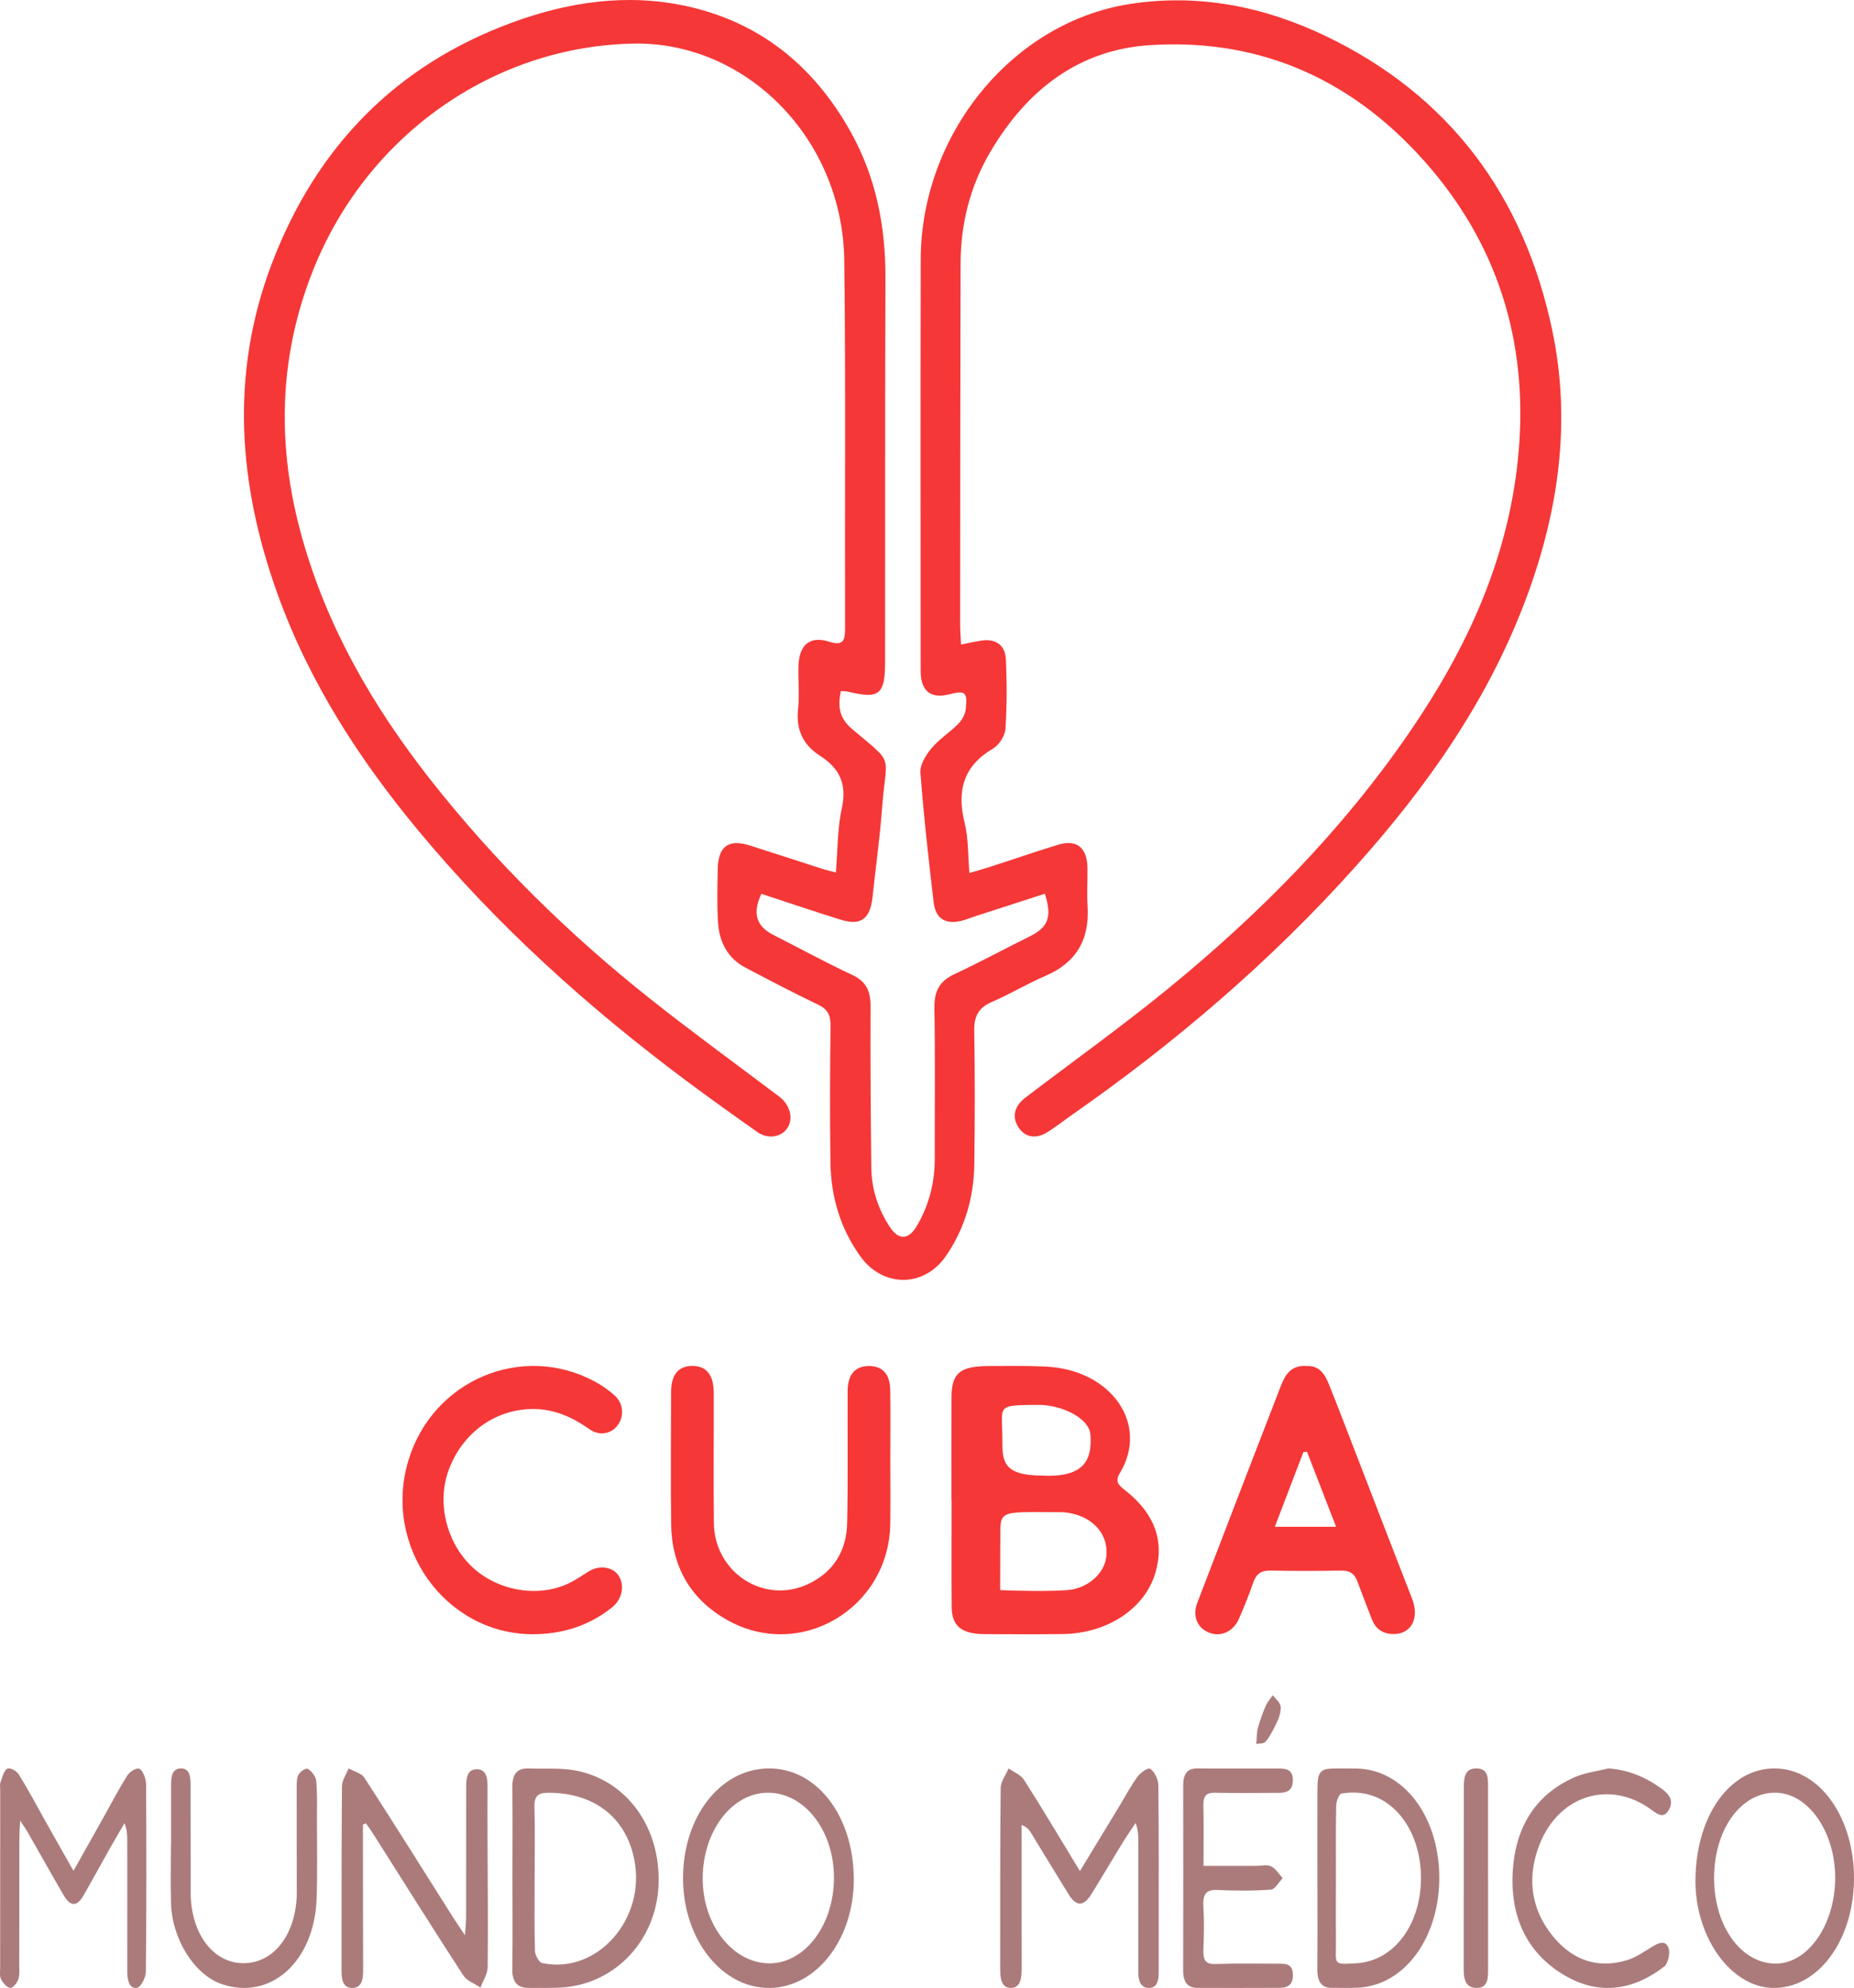 <svg width="152" height="163" viewBox="0 0 152 163" fill="none" xmlns="http://www.w3.org/2000/svg">
<path d="M78.778 52.853C79.497 52.71 80.002 52.584 80.514 52.516C81.652 52.366 82.416 52.896 82.468 54.084C82.553 55.98 82.56 57.891 82.429 59.78C82.391 60.348 81.9 61.092 81.415 61.377C79.024 62.782 78.411 64.783 79.091 67.499C79.403 68.74 79.348 70.08 79.477 71.578C80.115 71.39 80.64 71.252 81.156 71.083C83.022 70.48 84.877 69.833 86.752 69.265C88.296 68.797 89.138 69.505 89.156 71.204C89.168 72.233 89.102 73.269 89.166 74.294C89.341 77.11 88.178 78.957 85.713 80.016C84.221 80.658 82.81 81.511 81.318 82.153C80.261 82.609 79.856 83.287 79.874 84.496C79.932 88.139 79.928 91.787 79.88 95.43C79.844 98.19 79.098 100.742 77.548 102.99C75.751 105.59 72.389 105.588 70.543 103.023C68.891 100.73 68.118 98.118 68.082 95.276C68.035 91.552 68.044 87.828 68.091 84.104C68.103 83.222 67.843 82.747 67.077 82.379C65.062 81.412 63.077 80.375 61.098 79.33C59.66 78.569 58.959 77.238 58.865 75.596C58.781 74.175 58.819 72.744 58.84 71.318C58.867 69.403 59.71 68.766 61.474 69.325C63.451 69.95 65.421 70.601 67.395 71.235C67.71 71.337 68.035 71.406 68.528 71.539C68.682 69.714 68.65 67.946 69.017 66.275C69.466 64.234 68.792 62.972 67.21 61.957C65.892 61.111 65.245 59.885 65.427 58.167C65.551 56.993 65.43 55.793 65.463 54.604C65.513 52.87 66.399 52.114 67.978 52.615C69.053 52.955 69.286 52.615 69.283 51.548C69.252 41.486 69.342 31.422 69.218 21.362C69.094 11.326 61.139 3.405 51.95 3.574C40.492 3.785 30.055 11.069 25.643 22.22C22.805 29.387 22.695 36.69 24.762 44.077C26.84 51.494 30.594 57.939 35.225 63.849C40.558 70.653 46.654 76.62 53.332 81.92C56.685 84.582 60.147 87.096 63.561 89.675C63.683 89.767 63.809 89.855 63.929 89.95C64.763 90.606 65.044 91.664 64.591 92.431C64.113 93.239 62.991 93.451 62.087 92.816C60.12 91.433 58.164 90.033 56.234 88.593C48.214 82.6 40.767 75.905 34.286 68.091C29.465 62.281 25.359 55.952 22.742 48.67C19.531 39.73 18.848 30.673 22.271 21.652C25.945 11.967 32.541 5.346 41.901 1.881C46.582 0.149 51.407 -0.569 56.307 0.508C62.198 1.803 66.66 5.299 69.73 10.791C71.817 14.524 72.61 18.55 72.594 22.838C72.556 33.297 72.572 43.758 72.565 54.217C72.565 56.964 72.112 57.333 69.529 56.715C69.351 56.672 69.164 56.681 68.932 56.665C68.684 57.924 68.785 58.868 69.86 59.778C73.399 62.775 72.662 61.677 72.321 66.223C72.139 68.669 71.796 71.1 71.537 73.538C71.346 75.342 70.586 75.927 68.943 75.415C66.755 74.736 64.582 73.997 62.419 73.288C61.673 74.883 62.006 75.948 63.381 76.647C65.544 77.747 67.681 78.914 69.876 79.94C71.021 80.475 71.379 81.274 71.373 82.536C71.348 86.932 71.386 91.331 71.433 95.728C71.454 97.515 71.997 99.154 72.959 100.618C73.669 101.7 74.492 101.664 75.157 100.538C76.153 98.85 76.639 97.001 76.635 95.01C76.628 90.889 76.678 86.768 76.606 82.65C76.581 81.262 77.038 80.442 78.235 79.883C80.326 78.904 82.364 77.799 84.437 76.772C85.931 76.031 86.272 75.185 85.663 73.281C83.745 73.902 81.821 74.524 79.896 75.147C79.502 75.275 79.114 75.444 78.713 75.53C77.478 75.793 76.7 75.299 76.545 73.978C76.126 70.444 75.727 66.903 75.461 63.355C75.411 62.711 75.909 61.9 76.362 61.361C77.002 60.6 77.865 60.056 78.569 59.346C78.864 59.046 79.128 58.583 79.175 58.164C79.337 56.743 79.141 56.593 77.827 56.929C76.308 57.314 75.483 56.67 75.481 55.027C75.474 43.775 75.465 32.524 75.486 21.271C75.504 11.062 82.954 1.839 92.618 0.33C98.23 -0.547 103.637 0.52 108.752 2.987C118.709 7.785 124.936 15.922 127.276 27.156C128.84 34.668 127.762 42.028 125.087 49.157C121.952 57.508 116.958 64.536 111.18 71C104.195 78.814 96.33 85.516 87.852 91.438C87.164 91.918 86.506 92.45 85.79 92.878C84.838 93.446 83.939 93.206 83.437 92.336C82.966 91.523 83.18 90.675 84.072 89.995C87.964 87.027 91.947 84.185 95.742 81.086C103.217 74.978 110.021 68.122 115.583 60.004C120.172 53.307 123.58 46.044 124.443 37.696C125.376 28.665 123.066 20.616 117.332 13.852C111.225 6.646 103.486 3.108 94.275 3.702C88.487 4.075 84.23 7.317 81.208 12.424C79.56 15.209 78.765 18.289 78.754 21.566C78.724 31.431 78.724 41.296 78.715 51.161C78.715 51.665 78.758 52.169 78.79 52.858L78.778 52.853Z" fill="#F53737"/>
<path d="M78.004 123.042C78.004 120.21 77.992 117.376 78.01 114.544C78.023 112.579 78.714 112.015 81.059 112.008C82.622 112.004 84.189 111.977 85.749 112.052C91.12 112.311 94.243 116.787 91.806 120.792C91.345 121.553 91.806 121.845 92.305 122.242C94.644 124.102 95.497 126.352 94.72 128.975C93.849 131.918 90.768 133.935 87.129 133.983C85.001 134.011 82.872 133.998 80.743 133.991C78.842 133.985 78.033 133.335 78.023 131.761C78.004 128.855 78.018 125.951 78.018 123.044H78.004V123.042ZM82.004 126.991C82.004 127.778 82 128 82 129.5C82 130 82 130 82 130.383C83.427 130.446 86.078 130.492 87.497 130.383C89.182 130.254 90.541 129.018 90.698 127.653C90.922 125.719 89.466 124.159 87.129 123.991C81.314 123.991 82.093 123.674 82.004 126.991ZM82.177 118.032C82.177 119.784 82.177 120.991 85.504 120.991C89.432 121.19 89.467 119.097 89.402 117.677C89.337 116.256 86.975 115.18 85.152 115.194C81.563 115.218 82.177 115.194 82.177 118.032Z" fill="#F53737"/>
<path d="M72.992 119.774C72.992 121.485 73.009 123.198 72.99 124.909C72.906 131.907 65.547 136.244 59.54 132.787C56.597 131.094 55.07 128.433 55.025 124.989C54.977 121.384 55.012 117.779 55.018 114.174C55.02 112.737 55.592 112.02 56.716 112C57.894 111.979 58.511 112.704 58.515 114.198C58.528 117.764 58.483 121.33 58.528 124.893C58.582 128.948 62.627 131.572 66.238 129.892C68.322 128.922 69.411 127.163 69.456 124.865C69.528 121.262 69.48 117.655 69.493 114.05C69.497 112.719 70.097 112.02 71.204 112.007C72.343 111.994 72.966 112.647 72.986 113.982C73.014 115.911 72.992 117.843 72.992 119.772V119.774Z" fill="#F53737"/>
<path d="M43.659 134C36.471 133.962 31.342 126.747 33.496 119.701C35.495 113.166 42.776 110.08 48.732 113.262C49.323 113.578 49.896 113.972 50.398 114.426C51.13 115.094 51.184 116.15 50.616 116.896C50.091 117.582 49.121 117.748 48.345 117.198C46.889 116.169 45.356 115.491 43.553 115.532C40.541 115.6 37.915 117.5 36.792 120.513C35.81 123.148 36.558 126.377 38.617 128.391C40.753 130.483 44.236 131.065 46.794 129.743C47.304 129.48 47.784 129.148 48.274 128.842C49.131 128.309 50.241 128.466 50.715 129.193C51.241 130 51.013 131.135 50.16 131.813C48.238 133.339 46.047 133.996 43.663 133.998L43.659 134Z" fill="#F53737"/>
<path d="M107.112 112.009C108.206 111.944 108.642 112.731 108.977 113.568C109.886 115.848 110.76 118.141 111.646 120.431C113.021 123.983 114.381 127.538 115.769 131.085C116.409 132.716 115.672 134.055 114.131 133.981C113.276 133.939 112.745 133.49 112.456 132.733C112.065 131.707 111.66 130.684 111.28 129.654C111.047 129.02 110.634 128.761 109.917 128.777C107.998 128.816 106.077 128.812 104.158 128.777C103.396 128.764 102.987 129.055 102.75 129.748C102.406 130.752 102.008 131.74 101.583 132.714C101.115 133.786 100.103 134.244 99.14 133.873C98.163 133.498 97.741 132.519 98.163 131.414C100.428 125.497 102.709 119.585 104.996 113.675C105.351 112.757 105.819 111.913 107.114 112.007L107.112 112.009ZM107.157 119.035C107.058 119.046 106.958 119.055 106.857 119.066C106.086 121.08 105.315 123.097 104.517 125.186H109.538C108.697 123.014 107.926 121.025 107.155 119.035H107.157Z" fill="#F53737"/>
<path d="M88.537 153.418C89.709 151.489 90.751 149.772 91.792 148.055C92.275 147.258 92.716 146.414 93.259 145.681C93.515 145.335 94.114 144.904 94.308 145.034C94.639 145.258 94.959 145.89 94.966 146.358C95.015 150.498 94.997 154.638 94.997 158.781C94.997 159.765 94.995 160.749 94.995 161.733C94.995 162.412 94.856 163.019 94.17 163C93.525 162.98 93.323 162.436 93.325 161.725C93.331 158.158 93.325 154.591 93.325 151.024C93.325 150.545 93.325 150.065 93.102 149.475C92.74 150.023 92.364 150.562 92.017 151.125C91.164 152.515 90.335 153.925 89.478 155.31C88.841 156.338 88.234 156.338 87.602 155.315C86.562 153.632 85.54 151.932 84.504 150.247C84.356 150.004 84.169 149.79 83.758 149.639C83.758 150.065 83.758 150.491 83.758 150.916C83.758 154.402 83.754 157.885 83.763 161.371C83.763 162.163 83.69 162.997 82.878 162.997C82.058 162.997 82 162.156 82 161.369C82.008 156.449 81.986 151.529 82.039 146.609C82.046 146.07 82.463 145.536 82.69 145C83.122 145.31 83.682 145.507 83.965 145.952C85.48 148.328 86.926 150.769 88.537 153.418Z" fill="#AB7B7B"/>
<path d="M6.027 153.392C6.904 151.832 7.683 150.448 8.459 149.063C9.111 147.898 9.729 146.696 10.434 145.591C10.652 145.25 11.184 144.915 11.44 145.035C11.71 145.164 11.973 145.842 11.977 146.284C12.01 151.422 12.012 156.561 11.956 161.696C11.952 162.153 11.543 162.926 11.252 162.985C10.631 163.113 10.434 162.41 10.434 161.667C10.434 158.091 10.434 154.515 10.432 150.939C10.432 150.499 10.432 150.058 10.205 149.495C9.765 150.253 9.319 151.005 8.887 151.773C8.214 152.967 7.556 154.179 6.878 155.371C6.323 156.348 5.784 156.368 5.218 155.398C4.224 153.693 3.258 151.958 2.275 150.24C2.134 149.991 1.968 149.766 1.648 149.278C1.618 150.008 1.587 150.433 1.585 150.86C1.579 154.27 1.585 157.684 1.577 161.094C1.577 161.504 1.623 161.963 1.497 162.306C1.381 162.62 1.044 163.024 0.832 162.997C0.558 162.963 0.252 162.597 0.078 162.269C-0.044 162.037 0.013 161.632 0.013 161.304C0.013 156.455 0.013 151.603 0.017 146.753C0.017 146.548 -0.025 146.311 0.038 146.144C0.191 145.731 0.34 145.127 0.595 145.023C0.857 144.917 1.356 145.193 1.551 145.509C2.346 146.79 3.061 148.152 3.809 149.48C4.512 150.731 5.22 151.978 6.019 153.392H6.027Z" fill="#AB7B7B"/>
<path d="M29.757 149.609C29.757 150.04 29.757 150.474 29.757 150.905C29.761 154.435 29.757 157.962 29.772 161.492C29.774 162.254 29.688 163.002 28.877 163C28.054 163 27.998 162.217 28 161.478C28.006 156.472 27.991 151.464 28.037 146.458C28.041 145.971 28.391 145.485 28.581 145C29.024 145.251 29.623 145.374 29.884 145.778C32.32 149.535 34.697 153.344 37.093 157.132C37.366 157.561 37.653 157.977 38.124 158.684C38.167 157.97 38.213 157.556 38.213 157.142C38.219 153.942 38.219 150.74 38.219 147.54C38.219 147.212 38.224 146.882 38.219 146.554C38.213 145.808 38.291 145.047 39.127 145.069C39.879 145.089 39.974 145.798 39.97 146.508C39.961 147.944 39.965 149.38 39.97 150.816C39.98 154.304 40.024 157.792 39.983 161.278C39.976 161.847 39.6 162.409 39.395 162.973C38.913 162.64 38.282 162.433 37.973 161.958C35.49 158.137 33.068 154.265 30.623 150.41C30.427 150.099 30.209 149.804 30.001 149.501C29.919 149.535 29.835 149.572 29.753 149.607L29.757 149.609Z" fill="#AB7B7B"/>
<path d="M70 153.994C70.041 158.923 67.009 162.917 63.161 162.999C59.243 163.08 56.042 159.1 56 154.099C55.959 149.033 58.997 145.068 62.969 145.001C66.91 144.936 69.954 148.83 69.998 153.994H70ZM68.373 153.946C68.363 150.088 65.959 146.998 62.965 146.993C60.015 146.991 57.618 150.134 57.61 154.018C57.602 157.856 60.111 161.018 63.138 160.982C66.03 160.947 68.382 157.787 68.373 153.946Z" fill="#AB7B7B"/>
<path d="M145.562 145.003C149.214 145.053 152.05 149.073 151.999 154.123C151.948 159.16 149.024 163.064 145.353 162.999C141.887 162.939 138.943 158.807 139.001 154.085C139.066 148.818 141.861 144.95 145.562 145V145.003ZM140.531 153.828C140.469 157.771 142.622 160.903 145.464 161.004C148.113 161.097 150.385 157.977 150.456 154.145C150.527 150.31 148.311 147.046 145.6 146.993C142.785 146.938 140.593 149.895 140.531 153.828Z" fill="#AB7B7B"/>
<path d="M42.014 153.924C42.014 151.464 42.036 149.005 42.005 146.546C41.992 145.475 42.385 144.961 43.37 145.002C44.618 145.053 45.888 144.939 47.108 145.157C51.393 145.93 54.207 149.86 53.988 154.607C53.783 159.061 50.507 162.598 46.222 162.952C45.272 163.029 44.311 162.988 43.357 162.995C42.398 163.003 41.983 162.508 42.001 161.425C42.04 158.927 42.014 156.427 42.014 153.926V153.924ZM43.832 154.018C43.832 155.995 43.803 157.973 43.858 159.95C43.869 160.306 44.192 160.904 44.446 160.958C48.967 161.92 53.005 157.321 51.991 152.417C51.28 148.976 48.682 147.001 44.969 146.996C44.134 146.996 43.788 147.227 43.816 148.208C43.874 150.141 43.834 152.08 43.832 154.018Z" fill="#AB7B7B"/>
<path d="M108.006 154.045C108.006 151.584 107.997 149.123 108.009 146.663C108.017 145.317 108.243 145.031 109.258 145.009C109.9 144.995 110.545 144.999 111.187 145.009C114.989 145.055 117.91 148.803 117.998 153.746C118.086 158.728 115.264 162.716 111.447 162.973C110.683 163.024 109.915 162.986 109.151 162.99C108.354 162.995 107.989 162.503 108 161.427C108.024 158.966 108.008 156.505 108.008 154.045H108.006ZM109.53 153.948H109.527C109.527 155.603 109.508 157.259 109.53 158.913C109.56 161.126 109.166 161.082 111.162 160.981C114.356 160.818 116.637 157.645 116.492 153.62C116.35 149.691 113.763 146.401 109.968 147.065C109.794 147.097 109.554 147.681 109.549 148.015C109.508 149.991 109.528 151.972 109.528 153.95L109.53 153.948Z" fill="#AB7B7B"/>
<path d="M14.025 151.286C14.025 149.699 14.025 148.11 14.025 146.524C14.025 145.807 14.034 145.025 14.81 145.001C15.599 144.976 15.623 145.756 15.624 146.475C15.628 149.364 15.623 152.254 15.628 155.146C15.636 158.532 17.474 160.986 19.983 160.971C22.508 160.957 24.33 158.51 24.332 155.126C24.332 152.317 24.319 149.508 24.324 146.7C24.324 146.299 24.311 145.824 24.47 145.519C24.614 145.245 25.066 144.944 25.243 145.042C25.539 145.206 25.887 145.656 25.924 146.027C26.025 147.071 25.985 148.139 25.985 149.198C25.985 151.354 26.032 153.515 25.958 155.669C25.777 160.861 22.17 164.069 18.145 162.673C15.933 161.905 14.097 158.994 14.021 156.048C13.979 154.461 14.013 152.872 14.013 151.286H14.023H14.025Z" fill="#AB7B7B"/>
<path d="M98.675 152.991C100.183 152.991 101.597 152.991 103.009 152.991C103.416 152.991 103.867 152.863 104.219 153.03C104.584 153.203 104.851 153.664 105.162 153.998C104.84 154.329 104.533 154.916 104.195 154.94C102.74 155.047 101.277 155.037 99.82 154.967C98.944 154.925 98.591 155.239 98.659 156.333C98.732 157.498 98.71 158.68 98.659 159.849C98.62 160.738 98.864 161.068 99.641 161.038C101.371 160.978 103.102 161.017 104.832 161.014C105.395 161.014 105.99 161.002 106 161.939C106.01 162.815 105.476 162.99 104.887 162.992C102.648 163.002 100.407 163.002 98.168 162.997C97.381 162.997 96.998 162.533 97 161.567C97.012 156.513 97.012 151.458 97.004 146.403C97.004 145.454 97.332 144.99 98.163 145C100.37 145.022 102.577 145 104.781 145.007C105.374 145.007 106.032 145.037 105.994 146.029C105.957 146.973 105.317 147.002 104.718 147.005C103.021 147.009 101.324 147.039 99.626 146.995C98.948 146.978 98.634 147.191 98.659 148.072C98.701 149.642 98.671 151.213 98.671 152.994L98.675 152.991Z" fill="#AB7B7B"/>
<path d="M131.844 145C133.463 145.104 134.887 145.698 136.214 146.652C136.761 147.046 137.274 147.575 136.833 148.382C136.392 149.191 135.846 148.719 135.339 148.353C131.966 145.923 127.834 147.19 126.235 151.196C125.232 153.711 125.451 156.187 126.975 158.318C128.637 160.638 130.836 161.493 133.387 160.724C134.127 160.501 134.814 160.007 135.504 159.592C136.001 159.295 136.567 159.048 136.806 159.758C136.939 160.154 136.743 161.013 136.453 161.239C133.769 163.306 130.904 163.617 128.048 161.834C125.177 160.043 123.772 157.138 124.03 153.329C124.286 149.563 126.084 147.053 129.083 145.729C129.955 145.342 130.922 145.237 131.844 145.002V145Z" fill="#AB7B7B"/>
<path d="M122 154.002C122 156.489 122 158.977 122 161.463C122 162.178 122.012 163.007 121.057 163C120.093 162.993 119.998 162.188 120 161.395C120.01 156.462 120.005 151.529 120.012 146.596C120.012 145.839 120.037 144.99 121.06 145C122.034 145.01 121.998 145.837 121.998 146.542C122 149.028 121.998 151.516 121.998 154.002H122Z" fill="#AB7B7B"/>
<path d="M104.342 139C104.592 139.313 104.877 139.495 104.98 139.86C105.051 140.109 104.92 140.696 104.788 140.989C104.495 141.637 104.177 142.283 103.807 142.756C103.603 143.017 103.273 142.931 103 143C103.037 142.564 103.022 142.076 103.123 141.701C103.298 141.053 103.527 140.444 103.77 139.875C103.909 139.55 104.12 139.333 104.342 139Z" fill="#AB7B7B"/>
</svg>
